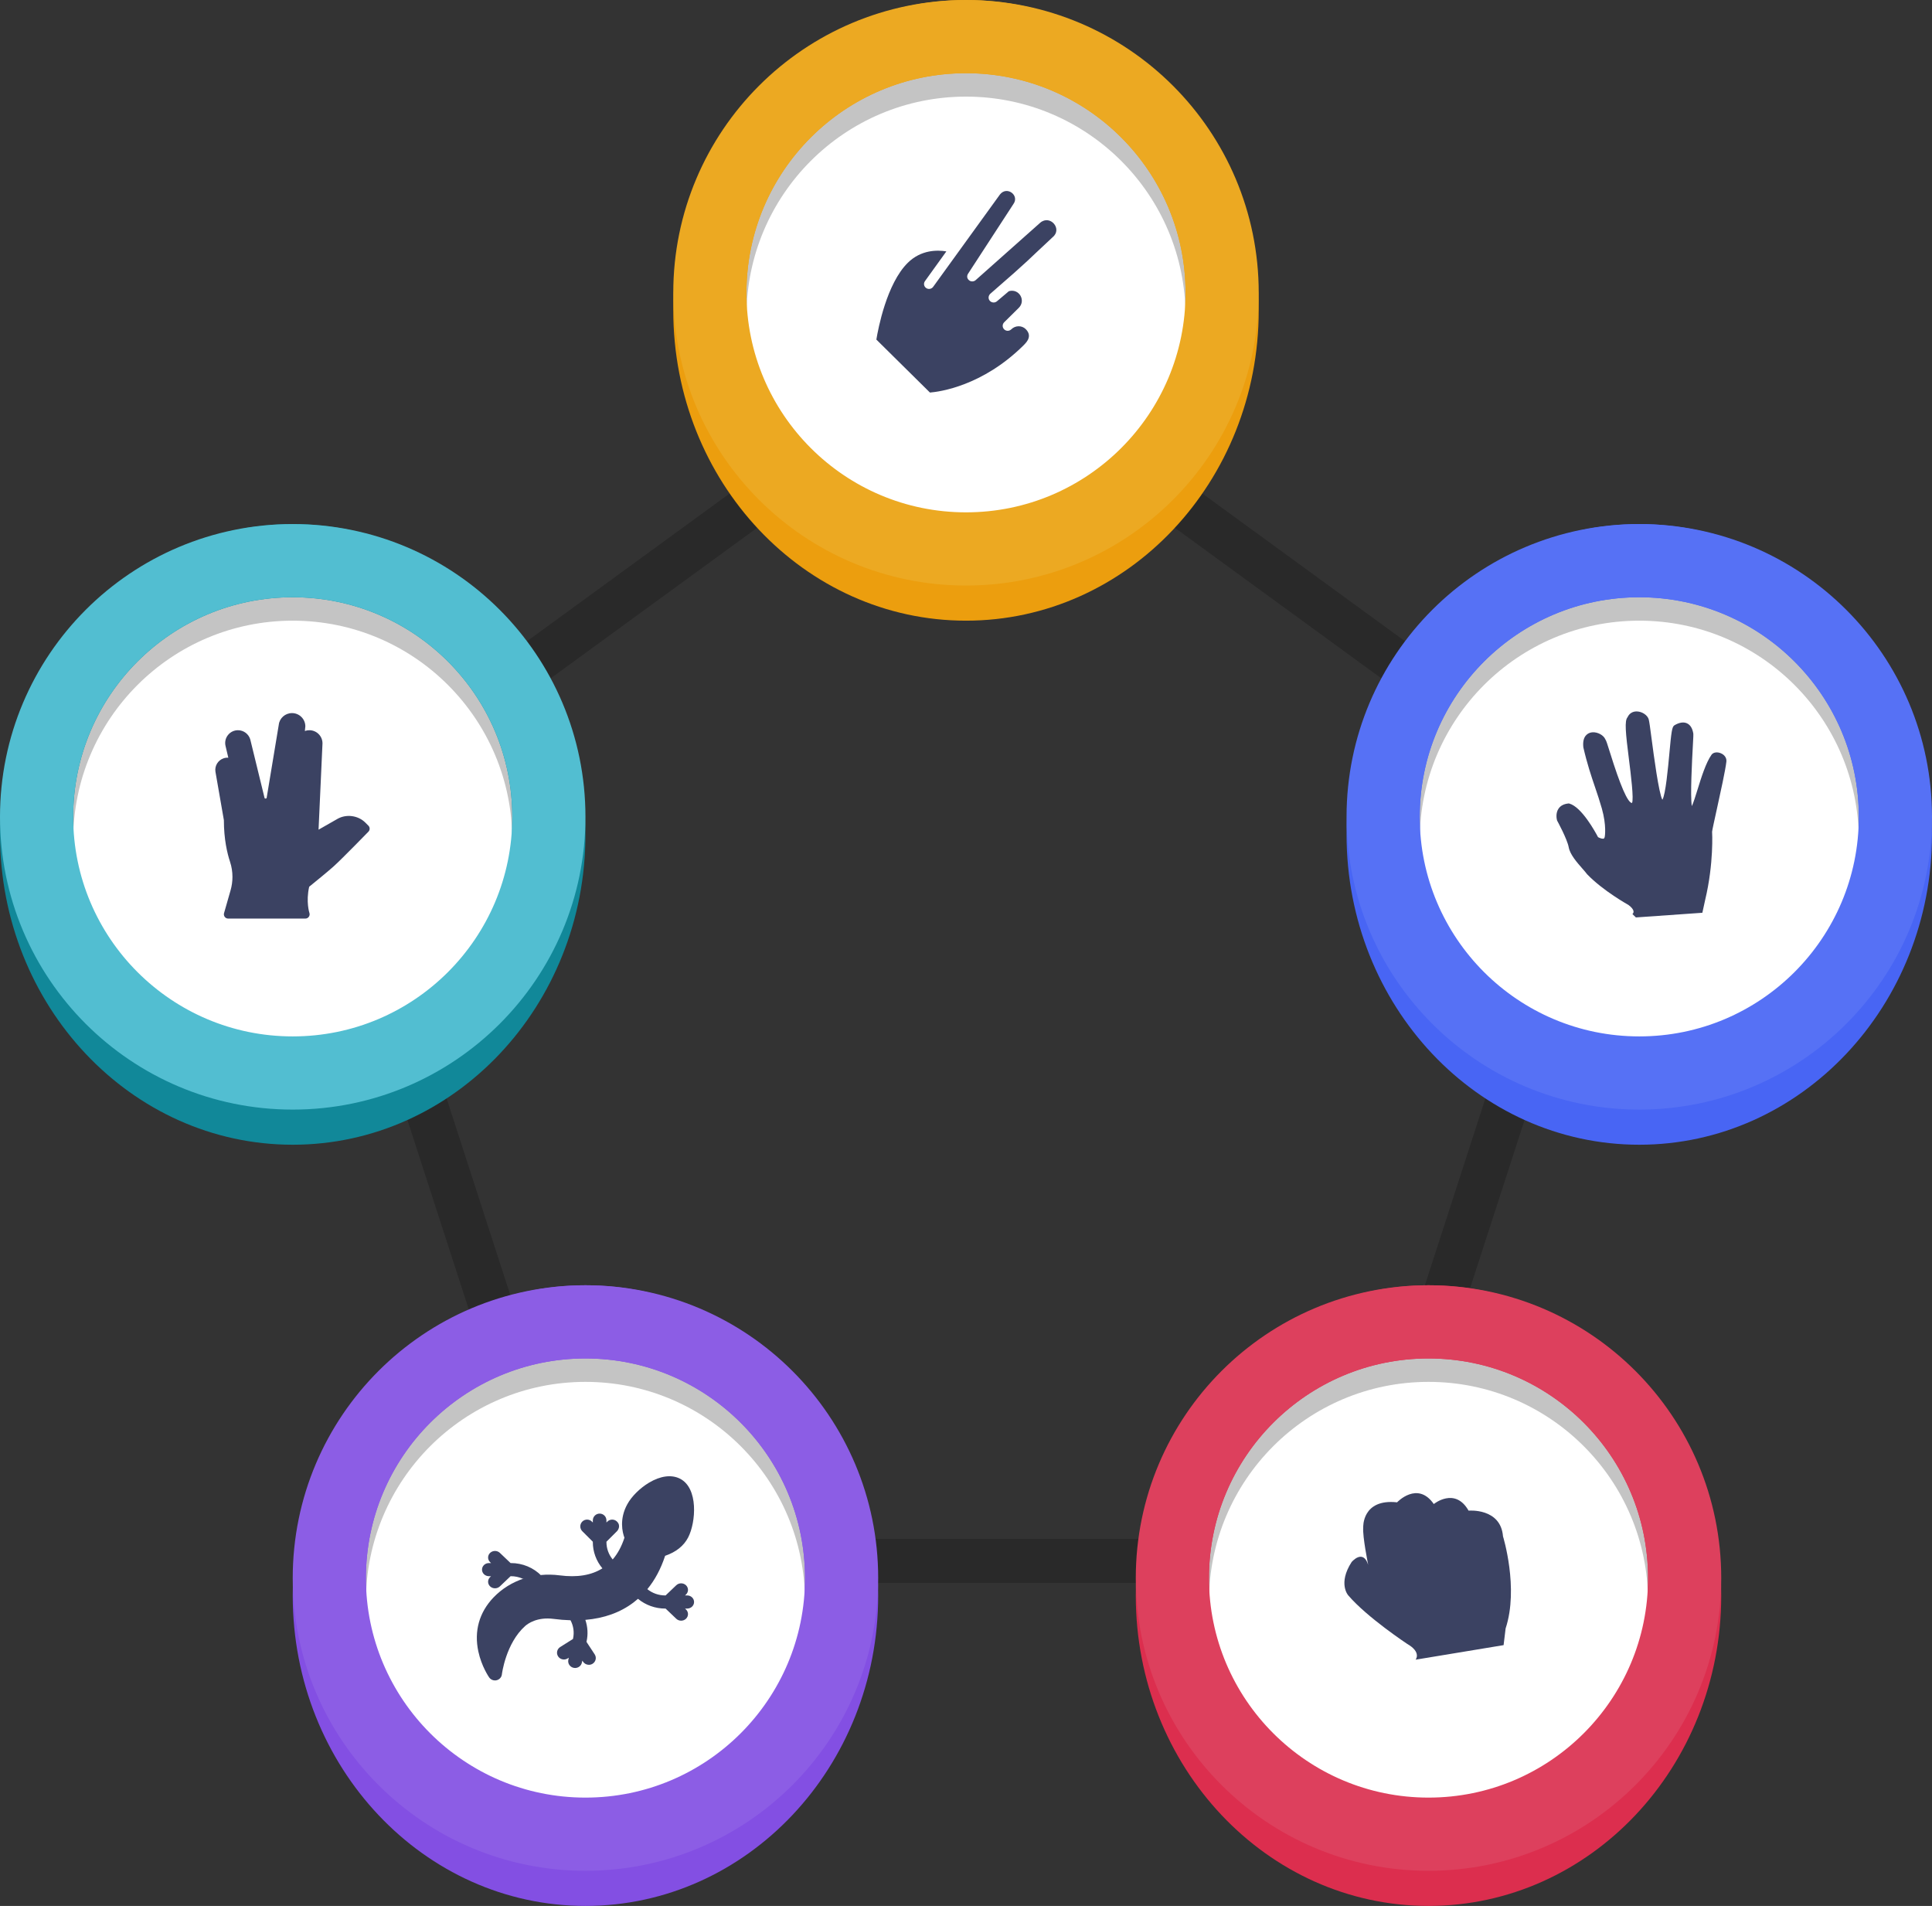 <svg width="660" height="651" viewBox="0 0 660 651" fill="none" xmlns="http://www.w3.org/2000/svg">
  <rect x="0" y="0" width="660" height="651" fill="#333333" stroke="none"/>
  <g id="83c7d6c5">
    <g id="9f8c9c0b">
      <path id="851b95dc" opacity="0.2" d="M330 119.002L112.947 277.196L195.853 533.155H464.147L547.053 277.196L330 119.002Z" stroke="black" stroke-width="15"></path>
    </g>
    <g id="f809f1a2" clip-path="url(#4f2cc466)">
      <path id="ee5bad77" d="M560 391C615.228 391 660 343.542 660 285C660 226.458 615.228 179 560 179C504.772 179 460 226.458 460 285C460 343.542 504.772 391 560 391Z" fill="#4865F4"></path>
      <path id="29f24220" d="M560 354C601.421 354 635 320.421 635 279C635 237.579 601.421 204 560 204C518.579 204 485 237.579 485 279C485 320.421 518.579 354 560 354Z" fill="#C4C4C4"></path>
      <path id="e2a94a95" d="M560 362C601.421 362 635 328.421 635 287C635 245.579 601.421 212 560 212C518.579 212 485 245.579 485 287C485 328.421 518.579 362 560 362Z" fill="white"></path>
      <path id="6d03473b" d="M560 366.5C608.325 366.5 647.5 327.325 647.5 279C647.5 230.675 608.325 191.5 560 191.5C511.675 191.5 472.5 230.675 472.5 279C472.5 327.325 511.675 366.5 560 366.5Z" stroke="#5671F5" stroke-width="25"></path>
      <path id="ad91cc0f" d="M587.742 257.239C587.271 257.053 586.765 256.972 586.259 257C585.573 257.048 585.02 257.326 584.691 257.782C582.76 260.488 581.176 265.596 579.9 269.702C579.315 271.6 578.528 274.14 577.959 275.346C577.366 271.968 578.036 259.594 578.296 254.828L578.3 254.751C578.481 251.441 578.505 250.859 578.466 250.604C578.18 248.788 577.451 247.596 576.3 247.063C575.137 246.521 573.627 246.762 571.999 247.74C571.184 248.233 570.957 249.926 570.258 257.596L570.255 257.63C569.87 261.844 568.982 271.548 567.889 273.165C566.658 270.903 564.962 258.057 564.23 252.496C563.719 248.602 563.42 246.366 563.219 245.691C562.797 244.276 561.015 243.072 559.251 243.005C557.782 242.933 556.578 243.679 556.003 244.976C554.926 246.173 555.307 250.141 556.496 259.539C557.062 264.014 558.23 273.252 557.496 274.289C556.028 274.129 553.51 268.342 550.012 257.082C549.03 253.929 548.726 252.981 548.425 252.566C547.831 251.119 545.81 250.004 543.999 250.13C543.847 250.141 543.695 250.16 543.545 250.189C542.598 250.377 540.434 251.249 540.896 255.275C542.173 260.855 543.561 264.951 544.907 268.928L544.935 269.008C545.74 271.39 546.503 273.641 547.211 276.138C548.878 282.034 548.229 285.693 548.222 285.735C548.167 286.11 548.05 286.34 547.875 286.421C547.801 286.453 547.721 286.471 547.64 286.475C547.111 286.511 546.318 286.162 545.91 285.933C544.976 284.15 540.328 275.652 536.116 274.472L535.964 274.428L535.811 274.442C534.267 274.588 533.131 275.171 532.436 276.176C531.336 277.765 531.792 279.789 531.902 280.196L531.964 280.34C531.998 280.401 535.377 286.555 535.899 289.418C536.35 291.873 538.682 294.533 540.558 296.67L540.635 296.758C541.247 297.456 541.774 298.061 542.191 298.621C547.632 304.292 556.236 309.062 556.306 309.102C557.38 309.893 557.976 310.658 558.04 311.316C558.069 311.565 558 311.816 557.847 312.014L557.661 312.209L558.85 313.365L581.551 311.771L582.519 307.338C585.512 294.82 584.887 284.146 584.877 284.077C584.889 283.683 585.727 279.885 586.401 276.817L586.421 276.738C587.766 270.625 589.438 263.02 589.759 260.128C589.899 258.891 589.107 257.755 587.742 257.239Z" fill="#3B4262"></path>
    </g>
    <g id="9a3ebd1b" clip-path="url(#304f10d9)">
      <path id="2d034546" d="M330 212C385.228 212 430 164.542 430 106C430 47.458 385.228 0 330 0C274.772 0 230 47.458 230 106C230 164.542 274.772 212 330 212Z" fill="#EC9E0E"></path>
      <path id="7621504c" d="M330 175C371.421 175 405 141.421 405 100C405 58.579 371.421 25 330 25C288.579 25 255 58.579 255 100C255 141.421 288.579 175 330 175Z" fill="#C4C4C4"></path>
      <path id="f01b9e5a" d="M330 183C371.421 183 405 149.421 405 108C405 66.579 371.421 33 330 33C288.579 33 255 66.579 255 108C255 149.421 288.579 183 330 183Z" fill="white"></path>
      <path id="f8bb5854" d="M330 187.5C378.325 187.5 417.5 148.325 417.5 100C417.5 51.675 378.325 12.5 330 12.5C281.675 12.5 242.5 51.675 242.5 100C242.5 148.325 281.675 187.5 330 187.5Z" stroke="#ECA922" stroke-width="25"></path>
      <path id="72cabf73" d="M315.984 96.02L323.293 85.864C320.255 85.363 314.676 85.252 310.108 89.768C302.905 96.887 299.987 112.266 299.379 115.989L317.685 134.083C320.981 133.803 335.571 131.878 349.632 117.983C349.78 117.682 353.206 115.182 350.405 112.414C349.068 111.093 346.857 111.118 345.491 112.467C344.796 113.155 343.715 113.164 343.035 112.491C342.354 111.819 342.364 110.75 343.059 110.063L348.027 105.152C350.551 102.658 348.172 98.448 344.648 99.459L340.581 102.9C339.839 103.54 338.733 103.43 338.123 102.731C337.492 102.011 337.627 100.917 338.346 100.302C352.553 87.982 350.478 89.465 359.62 80.997C363.035 78.187 358.739 73.217 355.374 76.061L333.26 95.716C332.617 96.256 331.631 96.267 330.999 95.691C330.269 95.067 330.252 94.168 330.729 93.459L346.153 69.76C348.407 66.743 343.971 63.391 341.595 66.433L318.791 97.957C318.242 98.741 317.133 98.922 316.378 98.373C316.194 98.246 316.037 98.084 315.917 97.896C315.798 97.708 315.717 97.498 315.68 97.279C315.644 97.059 315.652 96.835 315.704 96.618C315.757 96.402 315.852 96.199 315.986 96.02H315.984Z" fill="#3B4262"></path>
    </g>
    <g id="7c2cdb6a" clip-path="url(#3a943fb5)">
      <path id="69aba9cd" d="M488 651C543.228 651 588 603.542 588 545C588 486.458 543.228 439 488 439C432.772 439 388 486.458 388 545C388 603.542 432.772 651 488 651Z" fill="#DC2E4E"></path>
      <path id="0b4f4c5c" d="M488 614C529.421 614 563 580.421 563 539C563 497.579 529.421 464 488 464C446.579 464 413 497.579 413 539C413 580.421 446.579 614 488 614Z" fill="#C4C4C4"></path>
      <path id="c38d20db" d="M488 622C529.421 622 563 588.421 563 547C563 505.579 529.421 472 488 472C446.579 472 413 505.579 413 547C413 588.421 446.579 622 488 622Z" fill="white"></path>
      <path id="568b4899" d="M488 626.5C536.325 626.5 575.5 587.325 575.5 539C575.5 490.675 536.325 451.5 488 451.5C439.675 451.5 400.5 490.675 400.5 539C400.5 587.325 439.675 626.5 488 626.5Z" stroke="#DD405D" stroke-width="25"></path>
      <path id="1633af9e" d="M513.448 524.766C512.672 514.983 501.686 515.983 501.686 515.983C497.049 507.808 489.805 513.729 489.805 513.729C484.24 505.718 477.263 513.142 477.263 513.142C465.231 511.844 465.698 521.68 465.698 521.68C465.415 524.807 467.393 534.48 467.393 534.48C465.608 528.904 461.738 533.532 461.738 533.532C456.977 540.877 460.56 544.897 460.56 544.897C467 552.444 480.725 561.503 480.725 561.503C485.694 564.35 483.592 566.888 483.592 566.888L513.651 561.922L514.34 556.221C518.91 542.403 513.448 524.766 513.448 524.766Z" fill="#3B4262"></path>
    </g>
    <g id="05fdd5f7" clip-path="url(#1061bf9d)">
      <path id="67f24cf3" d="M200 651C255.228 651 300 603.542 300 545C300 486.458 255.228 439 200 439C144.772 439 100 486.458 100 545C100 603.542 144.772 651 200 651Z" fill="#834FE3"></path>
      <path id="72274682" d="M200 614C241.421 614 275 580.421 275 539C275 497.579 241.421 464 200 464C158.579 464 125 497.579 125 539C125 580.421 158.579 614 200 614Z" fill="#C4C4C4"></path>
      <path id="b1605a3a" d="M200 622C241.421 622 275 588.421 275 547C275 505.579 241.421 472 200 472C158.579 472 125 505.579 125 547C125 588.421 158.579 622 200 622Z" fill="white"></path>
      <path id="140194dc" d="M200 626.5C248.325 626.5 287.5 587.325 287.5 539C287.5 490.675 248.325 451.5 200 451.5C151.675 451.5 112.5 490.675 112.5 539C112.5 587.325 151.675 626.5 200 626.5Z" stroke="#8C5DE5" stroke-width="25"></path>
      <path id="ce1f23ea" d="M221.694 506.445C225.589 504.112 229.323 503.607 232.206 505.023C238.671 508.197 237.735 520.009 235.089 525.127C233.596 528.017 230.949 530.129 227.215 531.412C225.768 535.844 223.736 539.653 221.142 542.803C222.861 544.191 225.03 544.95 227.27 544.946H227.378L231.021 541.468C231.939 540.593 233.427 540.591 234.344 541.468C235.26 542.343 235.26 543.763 234.344 544.638L234.021 544.946H234.755C236.052 544.946 237.104 545.951 237.104 547.19C237.104 548.428 236.052 549.432 234.755 549.432H234.021L234.344 549.74C235.26 550.615 235.26 552.036 234.344 552.912C233.885 553.35 233.284 553.569 232.684 553.569C232.082 553.569 231.481 553.35 231.022 552.912L227.377 549.432H227.268C223.85 549.437 220.543 548.254 217.95 546.099C217.45 546.539 216.934 546.96 216.402 547.363C211.899 550.769 206.396 552.749 199.963 553.292C200.783 555.682 200.926 558.241 200.376 560.702L200.352 560.807L203.157 565.077C203.496 565.594 203.612 566.219 203.479 566.817C203.346 567.415 202.975 567.939 202.446 568.275C202.067 568.515 201.624 568.643 201.171 568.644C200.773 568.644 200.382 568.546 200.034 568.36C199.686 568.174 199.392 567.905 199.18 567.58L198.931 567.202L198.774 567.908C198.663 568.421 198.373 568.881 197.953 569.213C197.533 569.545 197.009 569.727 196.467 569.73C196.297 569.73 196.127 569.712 195.961 569.676C195.345 569.541 194.81 569.175 194.471 568.66C194.133 568.144 194.019 567.52 194.154 566.923L194.311 566.217L193.925 566.461C193.664 566.625 193.371 566.737 193.065 566.791C192.759 566.845 192.444 566.84 192.14 566.775C191.836 566.71 191.548 566.587 191.293 566.414C191.039 566.24 190.822 566.02 190.657 565.765C190.318 565.248 190.203 564.623 190.336 564.025C190.469 563.427 190.84 562.904 191.369 562.568L195.732 559.823L195.756 559.718C196.231 557.587 195.927 555.363 194.896 553.425C192.96 553.37 191.028 553.214 189.109 552.958C183.458 552.218 180.253 554.63 179.405 555.386C172.749 561.328 171.46 571.826 171.448 571.933C171.383 572.495 171.106 573.015 170.67 573.393C170.234 573.771 169.669 573.981 169.084 573.982C168.695 573.982 168.313 573.89 167.97 573.713C167.628 573.537 167.335 573.282 167.117 572.971C167.012 572.819 164.507 569.198 163.408 564.087C161.916 557.145 163.695 550.779 168.554 545.673C171.435 542.659 175.063 540.404 179.095 539.122L178.604 539.246C177.329 538.672 175.939 538.374 174.533 538.375H174.424L170.766 541.855C170.322 542.277 169.723 542.513 169.099 542.512C168.496 542.512 167.893 542.292 167.432 541.855C167.213 541.648 167.04 541.402 166.921 541.129C166.802 540.857 166.741 540.564 166.741 540.269C166.741 539.973 166.802 539.681 166.921 539.408C167.04 539.136 167.213 538.889 167.432 538.683L167.755 538.375H167.02C165.717 538.375 164.662 537.371 164.662 536.132C164.662 534.893 165.718 533.89 167.02 533.89H167.755L167.432 533.582C167.213 533.376 167.039 533.129 166.921 532.856C166.802 532.584 166.741 532.291 166.741 531.995C166.741 531.7 166.802 531.407 166.921 531.134C167.039 530.862 167.213 530.615 167.432 530.409C168.353 529.534 169.845 529.534 170.766 530.409L174.424 533.889H174.533C176.489 533.885 178.425 534.268 180.222 535.016C182.019 535.764 183.639 536.86 184.981 538.236L184.719 537.976C186.868 537.769 189.035 537.806 191.176 538.087C197.142 538.868 202.021 538.066 205.788 535.693C203.665 533.149 202.511 529.978 202.519 526.709V526.602L198.914 523.002C198.477 522.56 198.234 521.972 198.234 521.361C198.234 520.75 198.477 520.163 198.914 519.721C199.127 519.506 199.382 519.335 199.664 519.218C199.947 519.102 200.251 519.041 200.558 519.041C200.865 519.041 201.169 519.102 201.452 519.218C201.734 519.335 201.989 519.506 202.202 519.721L202.521 520.039V519.315C202.521 518.033 203.561 516.994 204.845 516.994C206.128 516.994 207.169 518.033 207.169 519.315V520.038L207.489 519.721C207.701 519.506 207.956 519.335 208.239 519.218C208.521 519.102 208.825 519.041 209.133 519.041C209.44 519.041 209.744 519.102 210.026 519.218C210.309 519.335 210.564 519.506 210.776 519.721C212.159 521.101 211.162 522.618 210.776 523.002L207.169 526.602V526.708C207.169 528.899 207.935 530.993 209.306 532.656C211.009 530.689 212.348 528.213 213.317 525.236C212.609 523.34 211.507 518.851 214.316 513.759C215.787 511.093 218.614 508.291 221.694 506.445Z" fill="#3B4262"></path>
    </g>
    <g id="6f0e05ad" clip-path="url(#38efaf47)">
      <path id="57b42e8c" d="M100 391C155.228 391 200 343.542 200 285C200 226.458 155.228 179 100 179C44.772 179 0 226.458 0 285C0 343.542 44.772 391 100 391Z" fill="#118899"></path>
      <path id="7d1daff8" d="M100 354C141.421 354 175 320.421 175 279C175 237.579 141.421 204 100 204C58.579 204 25 237.579 25 279C25 320.421 58.579 354 100 354Z" fill="#C4C4C4"></path>
      <path id="d6c4a195" d="M100 362C141.421 362 175 328.421 175 287C175 245.579 141.421 212 100 212C58.579 212 25 245.579 25 287C25 328.421 58.579 362 100 362Z" fill="white"></path>
      <path id="ab3da008" d="M100 366.5C148.325 366.5 187.5 327.325 187.5 279C187.5 230.675 148.325 191.5 100 191.5C51.675 191.5 12.5 230.675 12.5 279C12.5 327.325 51.675 366.5 100 366.5Z" stroke="#52BED1" stroke-width="25"></path>
      <path id="73d35545" d="M125.85 282.016L124.815 280.981C122.34 278.51 118.295 277.973 115.275 279.706L108.824 283.387L110.168 253.902C110.168 251.43 108.154 249.418 105.676 249.418C105.141 249.418 104.626 249.513 104.148 249.685L104.309 248.102C104.309 245.603 102.263 243.569 99.752 243.569C97.428 243.569 95.481 245.308 95.235 247.539L91.095 272.51C91.041 272.849 90.451 272.814 90.389 272.6L85.499 252.581C85.233 251.67 84.68 250.87 83.922 250.299C83.165 249.729 82.244 249.42 81.297 249.418C79.955 249.418 78.708 250.021 77.873 251.072C77.463 251.586 77.175 252.187 77.031 252.83C76.888 253.472 76.893 254.139 77.045 254.779L77.996 258.81C77.453 258.768 76.908 258.837 76.394 259.012C75.46 259.321 74.666 259.952 74.154 260.794C73.643 261.636 73.447 262.633 73.602 263.607L76.48 280.125C76.48 286.641 77.624 291.464 78.585 294.361C79.134 296.027 79.412 297.77 79.409 299.524C79.409 301.07 79.194 302.608 78.768 304.092L76.536 311.893C76.412 312.333 76.5 312.807 76.774 313.174C77.052 313.54 77.484 313.756 77.944 313.756H104.308C104.54 313.756 104.768 313.702 104.975 313.597C105.181 313.491 105.36 313.338 105.495 313.15C105.631 312.962 105.721 312.745 105.756 312.515C105.792 312.286 105.773 312.051 105.7 311.83C105.684 311.793 104.46 308.017 105.62 302.881C107.09 301.689 112.236 297.511 114.084 295.826C117.14 293.041 125.51 284.433 125.865 284.067C126.133 283.792 126.282 283.422 126.279 283.038C126.276 282.654 126.122 282.287 125.85 282.016Z" fill="#3B4262"></path>
    </g>
  </g>
  <defs>
    <clipPath id="4f2cc466">
      <rect width="200" height="212" fill="white" transform="translate(460 179)"></rect>
    </clipPath>
    <clipPath id="304f10d9">
      <rect width="200" height="212" fill="white" transform="translate(230)"></rect>
    </clipPath>
    <clipPath id="3a943fb5">
      <rect width="200" height="212" fill="white" transform="translate(388 439)"></rect>
    </clipPath>
    <clipPath id="1061bf9d">
      <rect width="200" height="212" fill="white" transform="translate(100 439)"></rect>
    </clipPath>
    <clipPath id="38efaf47">
      <rect width="200" height="212" fill="white" transform="translate(0 179)"></rect>
    </clipPath>
  </defs>
</svg>